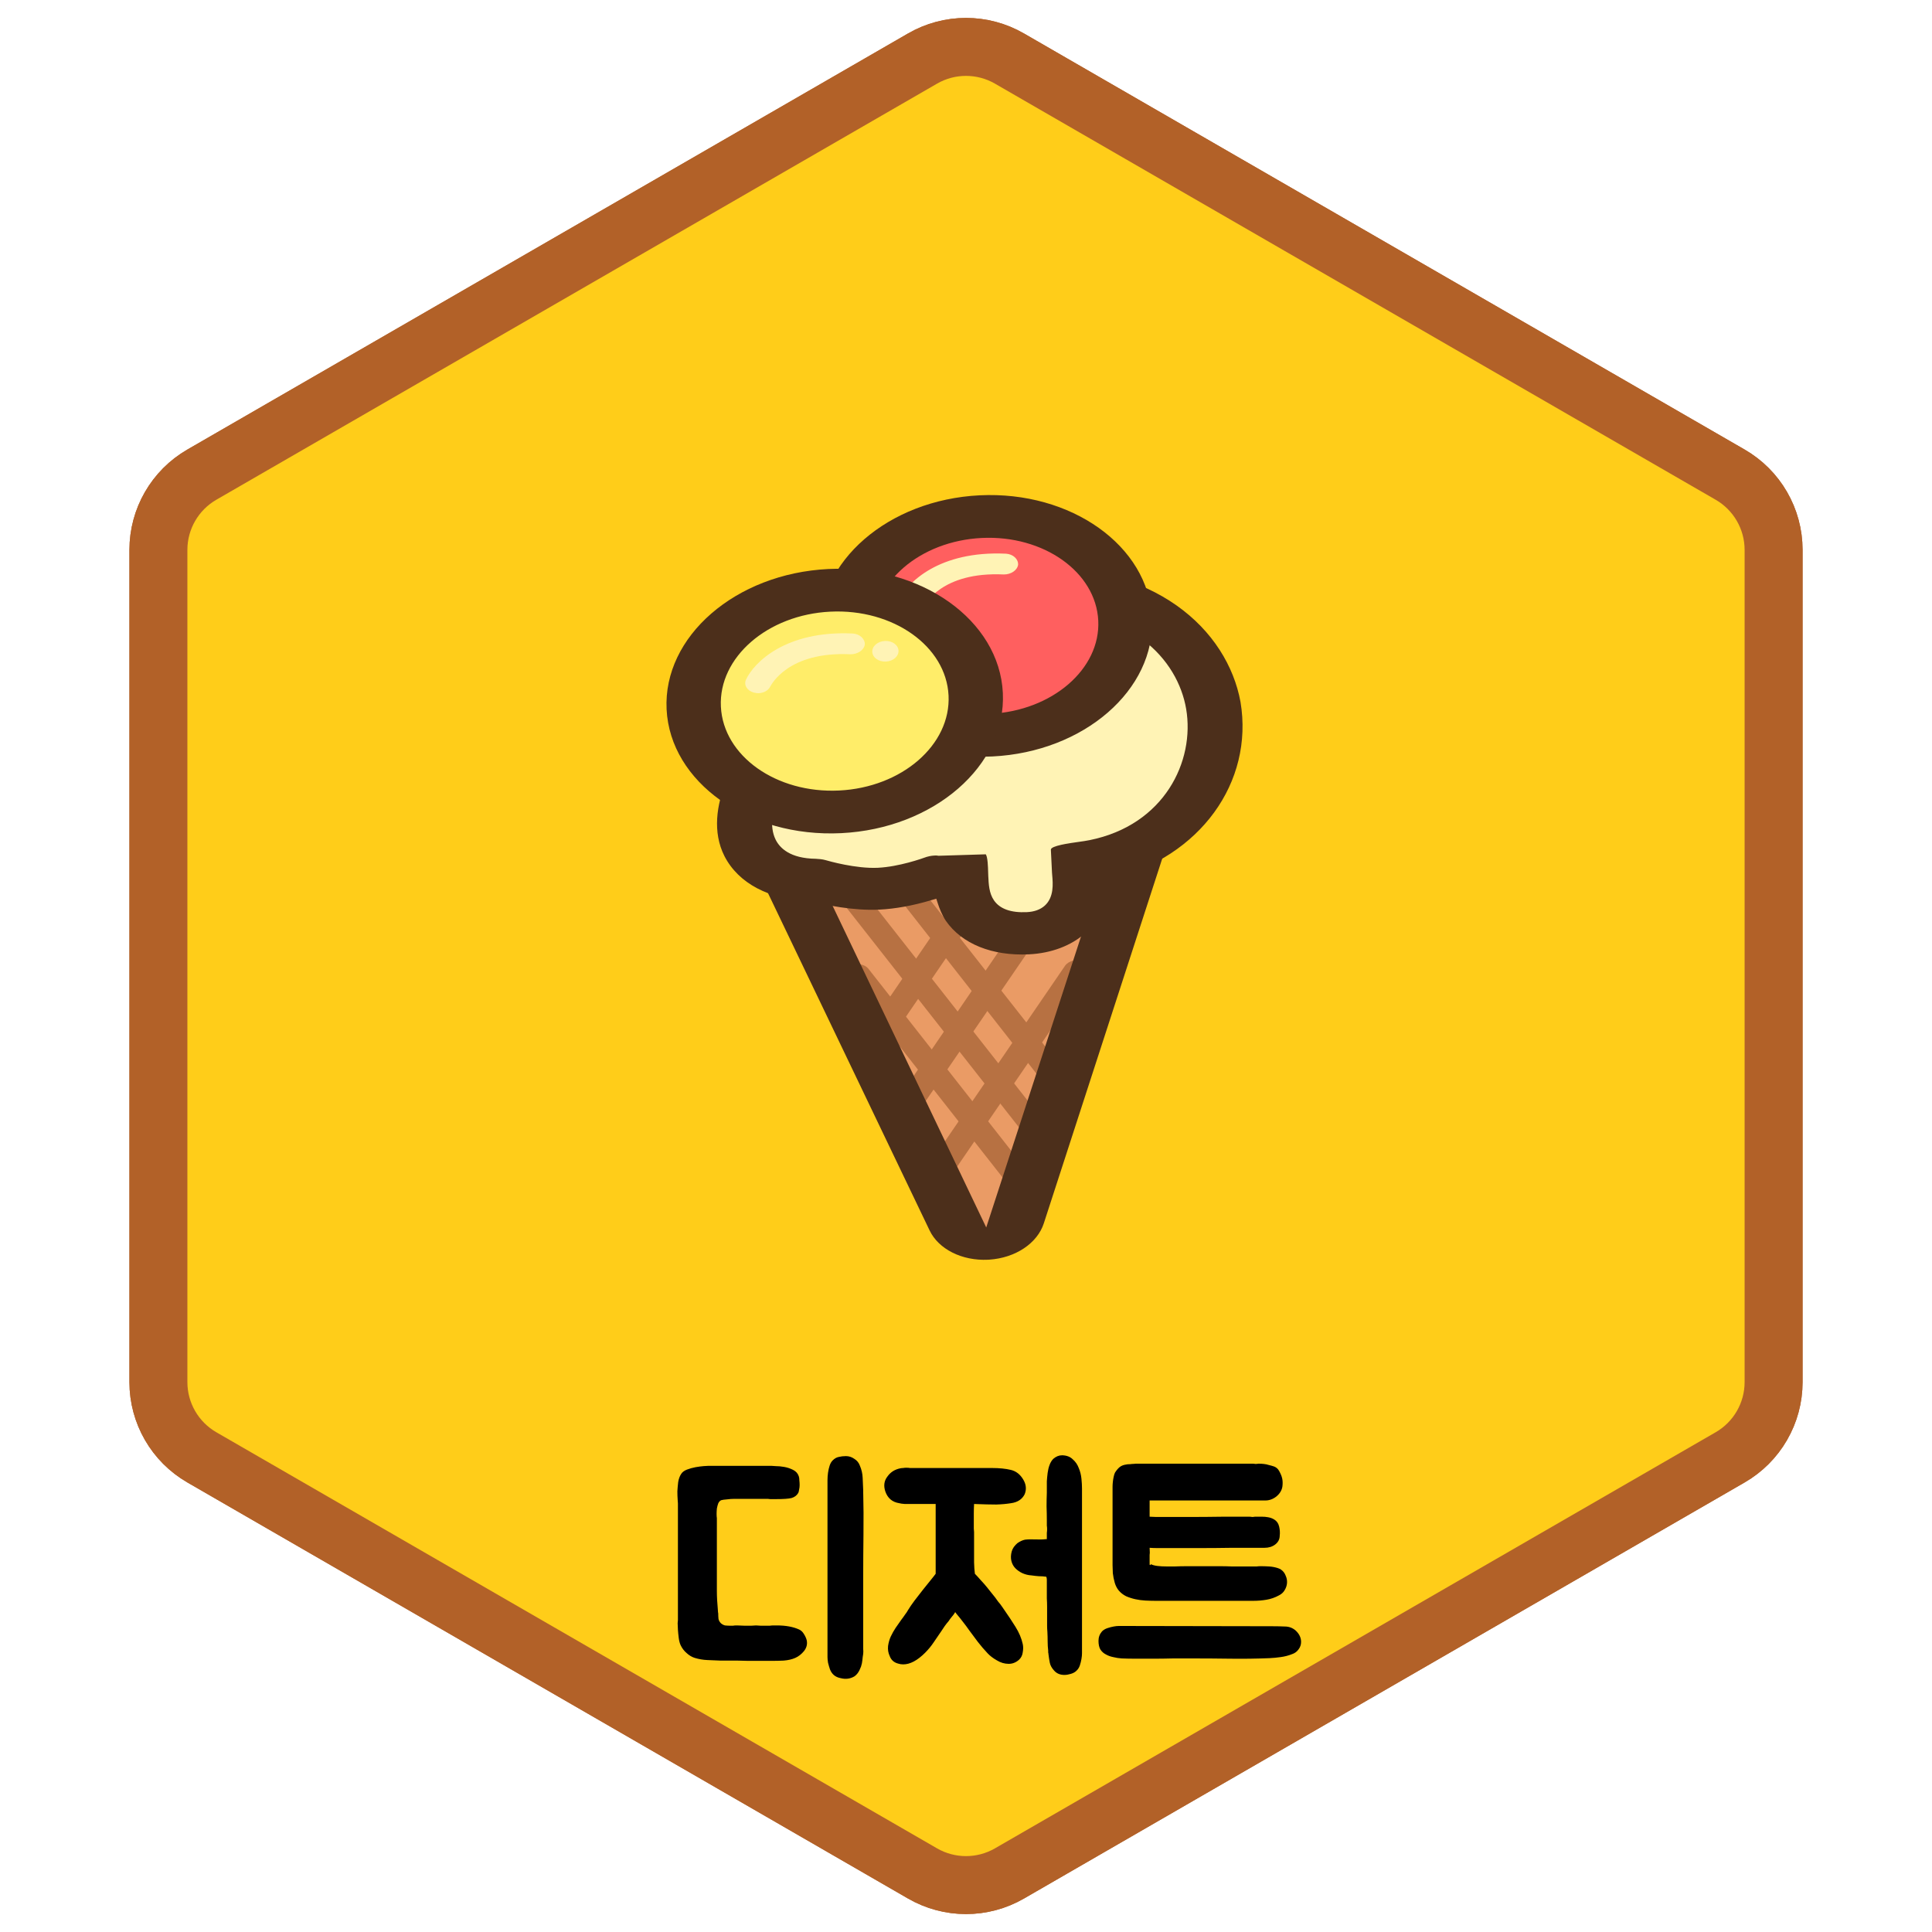 <svg width="100" height="100" viewBox="0 0 100 100" fill="none" xmlns="http://www.w3.org/2000/svg">
<path d="M47.75 3.031C49.142 2.227 50.858 2.227 52.25 3.031L89.551 24.567C90.944 25.371 91.801 26.856 91.801 28.464V71.536C91.801 73.144 90.944 74.629 89.551 75.433L52.25 96.969C50.858 97.773 49.142 97.773 47.75 96.969L10.449 75.433C9.056 74.629 8.199 73.144 8.199 71.536V28.464C8.199 26.856 9.056 25.371 10.449 24.567L47.75 3.031Z" fill="#FFCD19" stroke="#B26128" stroke-width="3"/>
<path d="M41.566 73.436V86.12H42.728V73.436H41.566ZM33.194 81.99V82.97H34.216C36.764 82.97 38.416 82.9 40.348 82.536L40.222 81.556C38.346 81.906 36.722 81.99 34.216 81.99H33.194ZM33.194 74.64V82.354H34.342V75.606H39.172V74.64H33.194ZM54.514 73.422V86.106H55.663V73.422H54.514ZM51.785 78.042V78.994H54.85V78.042H51.785ZM48.467 75.242V77.132C48.467 79.386 46.968 81.78 45.148 82.676L45.834 83.6C47.837 82.564 49.404 79.862 49.404 77.132V75.242H48.467ZM48.705 75.242V77.132C48.705 79.736 50.245 82.34 52.246 83.334L52.932 82.424C51.099 81.556 49.629 79.246 49.629 77.132V75.242H48.705ZM45.611 74.724V75.69H52.498V74.724H45.611ZM59.609 80.254V81.192H68.303V80.254H59.609ZM58.139 83.502V84.468H69.605V83.502H58.139ZM59.609 74.514V80.548H60.785V75.466H68.163V74.514H59.609ZM60.407 77.342V78.266H67.897V77.342H60.407Z" fill="black"/>
<g clip-path="url(#clip0_135_606)">
<path d="M42.244 44.442L51.024 62.766L57.206 43.709L42.244 44.442Z" fill="#EA9B65"/>
<path d="M41.958 44.85L51.06 63.907L57.519 44.087L41.958 44.85Z" fill="#EA9B65"/>
<path d="M47.219 57.451C47.106 57.456 46.992 57.44 46.876 57.401C46.558 57.261 46.429 56.955 46.614 56.679L52.725 47.737C52.911 47.483 53.331 47.373 53.649 47.514C53.968 47.654 54.097 47.96 53.911 48.236L47.8 57.155C47.666 57.318 47.446 57.44 47.219 57.451ZM44.649 55.327C44.536 55.333 44.422 55.316 44.306 55.277C43.987 55.137 43.859 54.831 44.044 54.555L50.155 45.613C50.341 45.359 50.761 45.249 51.079 45.39C51.398 45.53 51.527 45.836 51.342 46.112L45.231 55.054C45.124 55.193 44.903 55.315 44.649 55.327Z" fill="#B77142"/>
<path d="M54.489 60.091C54.277 60.101 54.062 60.023 53.921 59.852L43.328 46.361C43.131 46.126 43.22 45.787 43.503 45.618C43.786 45.448 44.187 45.517 44.384 45.753L54.977 59.243C55.174 59.479 55.084 59.817 54.801 59.987C54.699 60.058 54.594 60.086 54.489 60.091ZM54.764 56.514C54.552 56.524 54.337 56.446 54.196 56.274L45.155 44.735C44.958 44.499 45.047 44.161 45.33 43.991C45.614 43.822 46.014 43.891 46.211 44.126L55.279 55.664C55.476 55.899 55.386 56.238 55.104 56.408C55 56.48 54.869 56.509 54.764 56.514ZM52.45 61.171C52.238 61.182 52.022 61.103 51.882 60.931L43.887 50.744C43.69 50.509 43.779 50.17 44.062 50C44.346 49.831 44.746 49.9 44.943 50.135L52.938 60.323C53.134 60.558 53.045 60.897 52.762 61.066C52.66 61.139 52.556 61.166 52.45 61.171Z" fill="#B77142"/>
<path d="M48.673 61.077C48.56 61.083 48.446 61.066 48.33 61.027C48.012 60.887 47.883 60.581 48.068 60.305L55.132 49.98C55.318 49.726 55.738 49.616 56.056 49.757C56.376 49.897 56.503 50.203 56.319 50.479L49.255 60.804C49.121 60.966 48.899 61.066 48.673 61.077Z" fill="#B77142"/>
<path d="M51.143 65.203C49.795 65.269 48.578 64.658 48.115 63.684L39.335 45.359C38.988 44.622 39.111 43.795 39.665 43.147C40.194 42.479 41.111 42.056 42.124 42.006L57.114 41.271C58.809 41.188 60.241 42.203 60.306 43.535C60.32 43.819 60.281 44.089 60.191 44.337L54.031 63.31C53.697 64.353 52.559 65.112 51.197 65.2L51.143 65.203ZM51.047 63.533L57.587 43.46L41.829 44.233L51.047 63.533Z" fill="#4C2F1B"/>
<path d="M53.206 48.292C51.34 48.384 50.535 47.599 50.2 47.126C49.803 46.544 49.772 45.899 49.749 45.433L49.743 45.322L48.611 45.355C48.554 45.358 48.47 45.362 48.412 45.342C47.771 45.574 46.598 45.921 45.467 45.977C44.364 46.031 43.075 45.76 42.213 45.535L42.128 45.539C40.54 45.528 39.319 44.919 38.815 43.875C37.873 42.028 39.552 39.251 40.261 38.681C40.833 38.208 41.779 37.827 43.253 37.243C43.725 37.041 44.476 36.759 44.921 36.56C45.159 33.318 48.603 30.7 53.099 30.479C59.464 30.167 62.293 33.525 62.808 36.507C63.361 39.687 61.397 43.592 56.737 44.533C56.54 44.565 56.315 44.599 56.061 44.633C56.004 44.636 55.948 44.639 55.864 44.665L55.889 45.176C55.943 45.686 56.025 46.774 55.128 47.575C54.639 48.022 53.97 48.255 53.206 48.292Z" fill="#FFF3B5"/>
<path d="M53.26 49.396C51.358 49.489 49.79 48.858 48.959 47.664C48.746 47.343 48.623 47.011 48.541 46.758L48.462 46.516L48.16 46.605C47.245 46.877 46.333 47.041 45.521 47.081C44.143 47.148 42.71 46.838 41.979 46.647L41.941 46.637L41.901 46.636C39.82 46.568 38.215 45.72 37.496 44.309C36.241 41.83 38.402 38.606 39.259 37.92C40.044 37.283 41.247 36.809 42.639 36.26C42.754 36.208 42.872 36.163 42.996 36.114C43.148 36.056 43.308 35.993 43.46 35.925L43.586 35.868L43.608 35.755C44.306 32.238 48.175 29.615 53.016 29.377C59.805 29.044 63.529 32.629 64.208 36.329C64.906 40.502 62.1 44.359 57.534 45.496L57.328 45.548L57.324 45.717C57.297 46.773 56.909 47.642 56.172 48.299C55.446 48.95 54.413 49.34 53.26 49.396ZM51.024 44.219C51.125 44.363 51.139 44.888 51.145 45.12L51.153 45.342C51.173 45.779 51.196 46.231 51.444 46.597C51.749 47.046 52.324 47.252 53.153 47.212C53.538 47.193 53.848 47.08 54.074 46.878C54.562 46.441 54.5 45.73 54.462 45.305L54.451 45.158L54.393 43.98C54.383 43.778 55.365 43.641 55.784 43.583C56.02 43.55 56.238 43.519 56.403 43.484C60.267 42.703 61.859 39.399 61.394 36.687C60.962 34.168 58.536 31.319 53.124 31.585C51.103 31.684 49.222 32.377 47.962 33.487C46.833 34.483 46.262 35.764 46.353 37.095C46.272 37.326 44.771 37.915 43.874 38.267C42.779 38.697 41.744 39.103 41.291 39.464C40.844 39.814 39.472 42.086 40.145 43.456C40.363 43.9 40.901 44.433 42.221 44.45C42.387 44.461 42.562 44.471 42.727 44.519C42.882 44.564 44.301 44.972 45.443 44.916C46.532 44.862 47.732 44.438 47.961 44.353C48.008 44.339 48.173 44.292 48.359 44.283C48.425 44.28 48.482 44.277 48.523 44.286L48.565 44.295L51.024 44.219Z" fill="#4C2F1B"/>
<path d="M51.315 38.051C47.355 38.245 43.979 35.871 43.825 32.738C43.672 29.605 46.772 26.914 50.759 26.719C54.719 26.524 58.096 28.898 58.25 32.031C58.403 35.164 55.303 37.855 51.315 38.051Z" fill="#FF5F5F"/>
<path d="M51.369 39.154C46.633 39.386 42.632 36.538 42.449 32.805C42.266 29.085 45.97 25.869 50.706 25.637C55.443 25.405 59.444 28.253 59.627 31.986C59.81 35.706 56.105 38.922 51.369 39.154ZM50.815 27.845C47.612 28.002 45.107 30.166 45.23 32.669C45.353 35.185 48.059 37.104 51.261 36.947C54.464 36.79 56.969 34.625 56.846 32.122C56.723 29.607 54.017 27.688 50.815 27.845Z" fill="#4C2F1B"/>
<path d="M44.84 33.78C44.849 33.964 45.046 34.104 45.28 34.092C45.514 34.081 45.697 33.922 45.688 33.738C45.679 33.554 45.482 33.414 45.248 33.425C45.013 33.437 44.831 33.596 44.84 33.78Z" fill="#FF8585"/>
<path d="M47.206 31.749C47.122 31.753 47.036 31.735 46.95 31.716C46.605 31.622 46.42 31.319 46.549 31.046C46.959 30.157 48.607 28.494 52.074 28.659C52.444 28.685 52.711 28.94 52.697 29.23C52.655 29.521 52.325 29.738 51.956 29.734C48.716 29.581 47.866 31.315 47.812 31.385C47.739 31.611 47.489 31.735 47.206 31.749Z" fill="#FFF3B5"/>
<path d="M43.486 42.02C39.47 42.217 36.062 39.801 35.908 36.645C35.753 33.49 38.908 30.752 42.924 30.555C46.94 30.358 50.347 32.775 50.502 35.93C50.657 39.085 47.502 41.824 43.486 42.02Z" fill="#FFED69"/>
<path d="M43.54 43.124C38.742 43.359 34.688 40.484 34.503 36.714C34.318 32.944 38.071 29.687 42.87 29.452C47.668 29.216 51.722 32.092 51.907 35.861C52.091 39.631 48.338 42.889 43.54 43.124ZM42.978 31.659C39.729 31.818 37.187 34.024 37.313 36.577C37.438 39.13 40.182 41.076 43.432 40.917C46.681 40.758 49.222 38.551 49.097 35.999C48.972 33.446 46.227 31.5 42.978 31.659Z" fill="#4C2F1B"/>
<path d="M39.272 35.879C39.187 35.884 39.101 35.865 39.015 35.847C38.67 35.753 38.485 35.45 38.614 35.176C39.024 34.288 40.672 32.625 44.139 32.79C44.509 32.816 44.776 33.07 44.762 33.361C44.719 33.652 44.39 33.869 44.022 33.865C40.782 33.712 39.932 35.446 39.878 35.516C39.776 35.743 39.527 35.867 39.272 35.879Z" fill="#FFF3B5"/>
<path d="M45.149 33.742C45.164 34.037 45.479 34.261 45.855 34.243C46.23 34.224 46.522 33.971 46.507 33.676C46.493 33.381 46.177 33.157 45.803 33.176C45.428 33.194 45.135 33.448 45.149 33.742Z" fill="#FFF3B5"/>
</g>
<path d="M47.75 3.031C49.142 2.227 50.858 2.227 52.25 3.031L89.551 24.567C90.944 25.371 91.801 26.856 91.801 28.464V71.536C91.801 73.144 90.944 74.629 89.551 75.433L52.25 96.969C50.858 97.773 49.142 97.773 47.75 96.969L10.449 75.433C9.056 74.629 8.199 73.144 8.199 71.536V28.464C8.199 26.856 9.056 25.371 10.449 24.567L47.75 3.031Z" fill="#FFCD19" stroke="#B26128" stroke-width="3"/>
<path d="M41.361 84.342C41.464 84.389 41.548 84.468 41.613 84.58C41.678 84.683 41.725 84.785 41.753 84.888C41.8 85.093 41.753 85.285 41.613 85.462C41.482 85.621 41.333 85.737 41.165 85.812C40.997 85.887 40.796 85.933 40.563 85.952C40.367 85.961 40.166 85.966 39.961 85.966C39.756 85.966 39.532 85.966 39.289 85.966C39.065 85.966 38.874 85.966 38.715 85.966C38.556 85.966 38.37 85.961 38.155 85.952H37.287C37.072 85.943 36.848 85.933 36.615 85.924C36.391 85.915 36.172 85.877 35.957 85.812C35.808 85.765 35.668 85.681 35.537 85.56C35.406 85.448 35.304 85.313 35.229 85.154C35.182 85.051 35.15 84.925 35.131 84.776C35.112 84.627 35.098 84.487 35.089 84.356C35.08 84.225 35.075 84.113 35.075 84.02C35.084 83.917 35.089 83.861 35.089 83.852V77.818C35.089 77.799 35.084 77.729 35.075 77.608C35.066 77.487 35.061 77.347 35.061 77.188C35.07 77.029 35.084 76.871 35.103 76.712C35.131 76.544 35.182 76.404 35.257 76.292C35.313 76.199 35.411 76.124 35.551 76.068C35.7 76.012 35.85 75.97 35.999 75.942C36.158 75.914 36.298 75.895 36.419 75.886C36.55 75.877 36.629 75.872 36.657 75.872H39.933C39.942 75.872 40.012 75.877 40.143 75.886C40.283 75.886 40.432 75.9 40.591 75.928C40.75 75.956 40.904 76.007 41.053 76.082C41.202 76.157 41.3 76.269 41.347 76.418C41.366 76.474 41.375 76.544 41.375 76.628C41.384 76.703 41.389 76.782 41.389 76.866C41.389 76.95 41.38 77.029 41.361 77.104C41.352 77.179 41.338 77.235 41.319 77.272C41.244 77.403 41.128 77.491 40.969 77.538C40.82 77.575 40.554 77.594 40.171 77.594C40.05 77.594 39.947 77.594 39.863 77.594C39.788 77.585 39.746 77.58 39.737 77.58H38.029C37.898 77.58 37.763 77.589 37.623 77.608C37.492 77.617 37.394 77.631 37.329 77.65C37.264 77.678 37.212 77.734 37.175 77.818C37.147 77.893 37.124 77.981 37.105 78.084C37.096 78.177 37.091 78.271 37.091 78.364C37.091 78.457 37.096 78.527 37.105 78.574V81.92C37.105 81.939 37.105 82.088 37.105 82.368C37.105 82.639 37.124 82.979 37.161 83.39C37.161 83.437 37.166 83.474 37.175 83.502C37.175 83.605 37.18 83.703 37.189 83.796C37.208 83.88 37.25 83.955 37.315 84.02C37.38 84.076 37.45 84.113 37.525 84.132C37.609 84.141 37.688 84.146 37.763 84.146H37.945C37.982 84.137 38.043 84.132 38.127 84.132H38.155C38.314 84.141 38.435 84.146 38.519 84.146C38.612 84.146 38.738 84.146 38.897 84.146C39.009 84.137 39.088 84.132 39.135 84.132C39.182 84.132 39.256 84.137 39.359 84.146H39.849C39.914 84.137 39.975 84.132 40.031 84.132C40.096 84.132 40.157 84.132 40.213 84.132C40.67 84.132 41.053 84.202 41.361 84.342ZM44.679 85.602C44.66 85.714 44.646 85.821 44.637 85.924C44.628 86.036 44.604 86.148 44.567 86.26C44.548 86.297 44.534 86.33 44.525 86.358C44.516 86.386 44.502 86.419 44.483 86.456C44.418 86.587 44.334 86.689 44.231 86.764C44.016 86.895 43.778 86.927 43.517 86.862C43.368 86.834 43.246 86.778 43.153 86.694C43.069 86.619 43.004 86.521 42.957 86.4C42.92 86.288 42.887 86.176 42.859 86.064C42.84 85.952 42.831 85.854 42.831 85.77C42.831 85.686 42.831 85.639 42.831 85.63V76.978C42.831 76.866 42.831 76.745 42.831 76.614C42.831 76.483 42.84 76.353 42.859 76.222C42.878 76.091 42.906 75.97 42.943 75.858C42.98 75.746 43.032 75.657 43.097 75.592C43.2 75.489 43.307 75.429 43.419 75.41C43.531 75.382 43.652 75.368 43.783 75.368C43.942 75.368 44.086 75.415 44.217 75.508C44.357 75.592 44.455 75.713 44.511 75.872C44.595 76.068 44.642 76.273 44.651 76.488C44.66 76.703 44.67 76.917 44.679 77.132V77.202C44.698 77.921 44.702 78.658 44.693 79.414C44.684 80.17 44.679 80.884 44.679 81.556V85.098C44.679 85.182 44.679 85.266 44.679 85.35C44.688 85.434 44.688 85.518 44.679 85.602ZM54.156 81.612C54.026 81.593 53.895 81.584 53.764 81.584C53.643 81.575 53.517 81.561 53.386 81.542C53.227 81.533 53.074 81.495 52.924 81.43C52.784 81.365 52.663 81.281 52.56 81.178C52.458 81.075 52.388 80.949 52.35 80.8C52.313 80.651 52.318 80.487 52.364 80.31C52.383 80.235 52.42 80.156 52.476 80.072C52.541 79.988 52.602 79.923 52.658 79.876C52.789 79.783 52.919 79.722 53.05 79.694C53.2 79.675 53.377 79.671 53.582 79.68C53.797 79.689 53.983 79.685 54.142 79.666H54.184V79.61C54.184 79.498 54.184 79.409 54.184 79.344C54.194 79.269 54.198 79.204 54.198 79.148C54.198 79.092 54.194 79.031 54.184 78.966C54.184 78.901 54.184 78.807 54.184 78.686C54.184 78.443 54.179 78.205 54.17 77.972C54.17 77.729 54.175 77.491 54.184 77.258V77.062C54.184 76.941 54.184 76.81 54.184 76.67C54.194 76.521 54.208 76.376 54.226 76.236C54.245 76.087 54.278 75.951 54.324 75.83C54.371 75.699 54.436 75.592 54.52 75.508C54.66 75.387 54.809 75.326 54.968 75.326H54.996C55.22 75.335 55.398 75.405 55.528 75.536C55.668 75.657 55.771 75.807 55.836 75.984C55.911 76.161 55.958 76.348 55.976 76.544C55.995 76.731 56.004 76.899 56.004 77.048V85.448C56.004 85.457 56.004 85.499 56.004 85.574C56.004 85.658 55.995 85.756 55.976 85.868C55.958 85.98 55.929 86.092 55.892 86.204C55.855 86.316 55.794 86.409 55.71 86.484C55.645 86.549 55.551 86.601 55.43 86.638C55.309 86.675 55.197 86.694 55.094 86.694C54.87 86.694 54.693 86.619 54.562 86.47C54.441 86.339 54.366 86.204 54.338 86.064C54.31 85.924 54.287 85.775 54.268 85.616C54.268 85.588 54.264 85.56 54.254 85.532C54.254 85.504 54.254 85.471 54.254 85.434C54.236 85.285 54.226 85.126 54.226 84.958C54.226 84.79 54.221 84.622 54.212 84.454C54.203 84.351 54.198 84.253 54.198 84.16C54.198 84.057 54.198 83.955 54.198 83.852V83.53C54.198 83.437 54.198 83.32 54.198 83.18C54.198 83.031 54.194 82.881 54.184 82.732C54.184 82.573 54.184 82.424 54.184 82.284C54.184 82.144 54.184 82.023 54.184 81.92C54.184 81.873 54.184 81.822 54.184 81.766C54.184 81.71 54.175 81.659 54.156 81.612ZM51.342 75.984C51.725 75.984 52.051 76.017 52.322 76.082C52.593 76.147 52.807 76.315 52.966 76.586C53.115 76.838 53.139 77.09 53.036 77.342C52.906 77.603 52.672 77.757 52.336 77.804C52.112 77.841 51.855 77.865 51.566 77.874C51.277 77.874 50.894 77.865 50.418 77.846C50.409 78.005 50.404 78.168 50.404 78.336C50.404 78.495 50.404 78.644 50.404 78.784C50.404 78.915 50.404 79.027 50.404 79.12C50.413 79.213 50.418 79.274 50.418 79.302V80.87C50.418 80.945 50.423 81.047 50.432 81.178C50.441 81.299 50.451 81.393 50.46 81.458C50.535 81.533 50.638 81.645 50.768 81.794C50.899 81.934 51.002 82.051 51.076 82.144C51.169 82.256 51.263 82.373 51.356 82.494C51.459 82.615 51.562 82.751 51.664 82.9C51.739 82.984 51.804 83.068 51.86 83.152C51.916 83.236 51.968 83.311 52.014 83.376C52.191 83.628 52.373 83.903 52.56 84.202C52.747 84.501 52.873 84.799 52.938 85.098C52.966 85.229 52.966 85.369 52.938 85.518C52.919 85.677 52.854 85.807 52.742 85.91C52.584 86.05 52.406 86.12 52.21 86.12C51.995 86.12 51.79 86.059 51.594 85.938C51.398 85.826 51.239 85.705 51.118 85.574C50.941 85.387 50.773 85.191 50.614 84.986C50.465 84.781 50.316 84.58 50.166 84.384C50.063 84.235 49.956 84.09 49.844 83.95C49.732 83.801 49.615 83.656 49.494 83.516C49.475 83.479 49.457 83.455 49.438 83.446C49.438 83.455 49.434 83.46 49.424 83.46C49.424 83.46 49.424 83.465 49.424 83.474C49.377 83.549 49.322 83.623 49.256 83.698C49.2 83.763 49.149 83.833 49.102 83.908C49.028 83.992 48.958 84.081 48.892 84.174C48.836 84.258 48.78 84.342 48.724 84.426C48.593 84.622 48.463 84.813 48.332 85C48.202 85.196 48.052 85.378 47.884 85.546C47.483 85.947 47.105 86.148 46.75 86.148C46.657 86.148 46.568 86.134 46.484 86.106C46.27 86.05 46.125 85.919 46.05 85.714C45.975 85.555 45.947 85.383 45.966 85.196C45.994 85.009 46.041 84.846 46.106 84.706C46.181 84.547 46.265 84.398 46.358 84.258C46.452 84.118 46.55 83.978 46.652 83.838C46.718 83.754 46.778 83.67 46.834 83.586C46.9 83.502 46.956 83.418 47.002 83.334C47.086 83.194 47.198 83.031 47.338 82.844C47.487 82.648 47.632 82.461 47.772 82.284C47.922 82.097 48.057 81.929 48.178 81.78C48.3 81.631 48.383 81.523 48.43 81.458V77.846H47.576C47.221 77.846 46.974 77.846 46.834 77.846C46.703 77.837 46.605 77.823 46.54 77.804C46.185 77.748 45.947 77.547 45.826 77.202C45.724 76.903 45.761 76.642 45.938 76.418C46.097 76.194 46.321 76.054 46.61 75.998C46.657 75.989 46.703 75.984 46.75 75.984C46.797 75.975 46.848 75.97 46.904 75.97C46.998 75.97 47.063 75.975 47.1 75.984H51.342ZM66.294 81.234C66.415 81.318 66.499 81.425 66.546 81.556C66.602 81.677 66.625 81.803 66.616 81.934C66.607 82.065 66.565 82.191 66.49 82.312C66.425 82.424 66.327 82.513 66.196 82.578C65.991 82.69 65.776 82.765 65.552 82.802C65.328 82.839 65.109 82.858 64.894 82.858H64.32C64.236 82.858 64.082 82.858 63.858 82.858C63.634 82.858 63.377 82.858 63.088 82.858C62.799 82.858 62.491 82.858 62.164 82.858C61.847 82.858 61.543 82.858 61.254 82.858C60.965 82.858 60.708 82.858 60.484 82.858C60.26 82.858 60.106 82.858 60.022 82.858H59.77C59.621 82.858 59.457 82.853 59.28 82.844C59.103 82.835 58.93 82.811 58.762 82.774C58.594 82.737 58.435 82.685 58.286 82.62C58.137 82.545 58.011 82.447 57.908 82.326C57.815 82.214 57.745 82.079 57.698 81.92C57.651 81.752 57.619 81.589 57.6 81.43C57.591 81.262 57.586 81.122 57.586 81.01C57.586 80.889 57.586 80.819 57.586 80.8V77.076C57.586 77.067 57.586 77.025 57.586 76.95C57.586 76.875 57.591 76.796 57.6 76.712C57.609 76.619 57.623 76.53 57.642 76.446C57.661 76.353 57.684 76.278 57.712 76.222C57.796 76.091 57.88 75.993 57.964 75.928C58.048 75.863 58.16 75.821 58.3 75.802C58.337 75.793 58.379 75.788 58.426 75.788C58.482 75.788 58.538 75.783 58.594 75.774C58.65 75.774 58.715 75.769 58.79 75.76H64.67H64.838C64.885 75.76 64.931 75.765 64.978 75.774C65.034 75.774 65.085 75.769 65.132 75.76H65.16C65.244 75.76 65.328 75.765 65.412 75.774C65.505 75.783 65.594 75.802 65.678 75.83C65.762 75.849 65.846 75.872 65.93 75.9C66.014 75.928 66.089 75.979 66.154 76.054C66.201 76.119 66.243 76.194 66.28 76.278C66.317 76.353 66.345 76.432 66.364 76.516C66.392 76.637 66.397 76.777 66.378 76.936C66.35 77.132 66.247 77.305 66.07 77.454C65.893 77.594 65.701 77.664 65.496 77.664H59.504V78.378V78.504C59.579 78.504 59.691 78.509 59.84 78.518C59.989 78.518 60.157 78.518 60.344 78.518C60.54 78.518 60.745 78.518 60.96 78.518C61.184 78.518 61.408 78.518 61.632 78.518C62.145 78.518 62.705 78.513 63.312 78.504H64.67C64.717 78.504 64.763 78.509 64.81 78.518C64.857 78.518 64.903 78.513 64.95 78.504H65.328C65.431 78.504 65.533 78.513 65.636 78.532C65.748 78.551 65.851 78.588 65.944 78.644C66.084 78.728 66.173 78.854 66.21 79.022C66.247 79.181 66.257 79.335 66.238 79.484C66.238 79.671 66.159 79.825 66 79.946C65.851 80.058 65.669 80.114 65.454 80.114H63.774C63.205 80.123 62.677 80.128 62.192 80.128H60.246C60.125 80.128 60.003 80.128 59.882 80.128C59.761 80.128 59.635 80.123 59.504 80.114C59.513 80.301 59.518 80.413 59.518 80.45C59.518 80.487 59.518 80.497 59.518 80.478C59.518 80.45 59.513 80.413 59.504 80.366C59.504 80.31 59.504 80.282 59.504 80.282V80.856C59.504 80.921 59.504 80.963 59.504 80.982C59.513 81.001 59.523 81.01 59.532 81.01C59.541 81.001 59.551 80.991 59.56 80.982C59.569 80.973 59.579 80.968 59.588 80.968C59.653 81.005 59.756 81.033 59.896 81.052C60.045 81.071 60.213 81.08 60.4 81.08H60.456C60.503 81.08 60.619 81.08 60.806 81.08C61.002 81.071 61.226 81.066 61.478 81.066C61.73 81.066 62.001 81.066 62.29 81.066C62.579 81.066 62.85 81.066 63.102 81.066C63.354 81.066 63.573 81.071 63.76 81.08C63.947 81.08 64.068 81.08 64.124 81.08C64.311 81.08 64.46 81.08 64.572 81.08C64.684 81.08 64.777 81.08 64.852 81.08C64.927 81.08 64.992 81.08 65.048 81.08C65.104 81.071 65.169 81.066 65.244 81.066C65.393 81.066 65.543 81.071 65.692 81.08C65.841 81.089 65.991 81.117 66.14 81.164C66.168 81.173 66.191 81.183 66.21 81.192C66.238 81.201 66.266 81.215 66.294 81.234ZM58.062 85.84C57.913 85.831 57.763 85.807 57.614 85.77C57.474 85.742 57.348 85.695 57.236 85.63C57.124 85.574 57.031 85.49 56.956 85.378C56.891 85.266 56.858 85.117 56.858 84.93C56.858 84.743 56.919 84.58 57.04 84.44C57.115 84.365 57.208 84.309 57.32 84.272C57.432 84.235 57.539 84.207 57.642 84.188C57.745 84.169 57.833 84.16 57.908 84.16C57.992 84.16 58.039 84.16 58.048 84.16L65.846 84.174C66.089 84.174 66.308 84.179 66.504 84.188C66.709 84.188 66.891 84.253 67.05 84.384C67.246 84.561 67.344 84.762 67.344 84.986C67.344 85.126 67.302 85.252 67.218 85.364C67.134 85.485 67.022 85.569 66.882 85.616C66.695 85.691 66.499 85.742 66.294 85.77C66.098 85.798 65.902 85.817 65.706 85.826C65.025 85.854 64.353 85.863 63.69 85.854C63.027 85.845 62.383 85.84 61.758 85.84C61.422 85.84 61.077 85.84 60.722 85.84C60.377 85.849 60.041 85.854 59.714 85.854C59.397 85.854 59.093 85.854 58.804 85.854C58.515 85.854 58.267 85.849 58.062 85.84Z" fill="black"/>
<g clip-path="url(#clip1_135_606)">
<path d="M42.244 44.442L51.024 62.766L57.206 43.709L42.244 44.442Z" fill="#EA9B65"/>
<path d="M41.958 44.85L51.06 63.907L57.519 44.087L41.958 44.85Z" fill="#EA9B65"/>
<path d="M47.219 57.451C47.106 57.456 46.992 57.44 46.876 57.401C46.558 57.261 46.429 56.955 46.614 56.679L52.725 47.737C52.911 47.483 53.331 47.373 53.649 47.514C53.968 47.654 54.097 47.96 53.911 48.236L47.8 57.155C47.666 57.318 47.446 57.44 47.219 57.451ZM44.649 55.327C44.536 55.333 44.422 55.316 44.306 55.277C43.987 55.137 43.859 54.831 44.044 54.555L50.155 45.613C50.341 45.359 50.761 45.249 51.079 45.39C51.398 45.53 51.527 45.836 51.342 46.112L45.231 55.054C45.124 55.193 44.903 55.315 44.649 55.327Z" fill="#B77142"/>
<path d="M54.489 60.091C54.277 60.101 54.062 60.023 53.921 59.852L43.328 46.361C43.131 46.126 43.22 45.787 43.503 45.618C43.786 45.448 44.187 45.517 44.384 45.753L54.977 59.243C55.174 59.479 55.084 59.817 54.801 59.987C54.699 60.058 54.594 60.086 54.489 60.091ZM54.764 56.514C54.552 56.524 54.337 56.446 54.196 56.274L45.155 44.735C44.958 44.499 45.047 44.161 45.33 43.991C45.614 43.822 46.014 43.891 46.211 44.126L55.279 55.664C55.476 55.899 55.386 56.238 55.104 56.408C55 56.48 54.869 56.509 54.764 56.514ZM52.45 61.171C52.238 61.182 52.022 61.103 51.882 60.931L43.887 50.744C43.69 50.509 43.779 50.17 44.062 50C44.346 49.831 44.746 49.9 44.943 50.135L52.938 60.323C53.134 60.558 53.045 60.897 52.762 61.066C52.66 61.139 52.556 61.166 52.45 61.171Z" fill="#B77142"/>
<path d="M48.673 61.077C48.56 61.083 48.446 61.066 48.33 61.027C48.012 60.887 47.883 60.581 48.068 60.305L55.132 49.98C55.318 49.726 55.738 49.616 56.056 49.757C56.376 49.897 56.503 50.203 56.319 50.479L49.255 60.804C49.121 60.966 48.899 61.066 48.673 61.077Z" fill="#B77142"/>
<path d="M51.143 65.203C49.795 65.269 48.578 64.658 48.115 63.684L39.335 45.359C38.988 44.622 39.111 43.795 39.665 43.147C40.194 42.479 41.111 42.056 42.124 42.006L57.114 41.271C58.809 41.188 60.241 42.203 60.306 43.535C60.32 43.819 60.281 44.089 60.191 44.337L54.031 63.31C53.697 64.353 52.559 65.112 51.197 65.2L51.143 65.203ZM51.047 63.533L57.587 43.46L41.829 44.233L51.047 63.533Z" fill="#4C2F1B"/>
<path d="M53.206 48.292C51.34 48.384 50.535 47.599 50.2 47.126C49.803 46.544 49.772 45.899 49.749 45.433L49.743 45.322L48.611 45.355C48.554 45.358 48.47 45.362 48.412 45.342C47.771 45.574 46.598 45.921 45.467 45.977C44.364 46.031 43.075 45.76 42.213 45.535L42.128 45.539C40.54 45.528 39.319 44.919 38.815 43.875C37.873 42.028 39.552 39.251 40.261 38.681C40.833 38.208 41.779 37.827 43.253 37.243C43.725 37.041 44.476 36.759 44.921 36.56C45.159 33.318 48.603 30.7 53.099 30.479C59.464 30.167 62.293 33.525 62.808 36.507C63.361 39.687 61.397 43.592 56.737 44.533C56.54 44.565 56.315 44.599 56.061 44.633C56.004 44.636 55.948 44.639 55.864 44.665L55.889 45.176C55.943 45.686 56.025 46.774 55.128 47.575C54.639 48.022 53.97 48.255 53.206 48.292Z" fill="#FFF3B5"/>
<path d="M53.26 49.396C51.358 49.489 49.79 48.858 48.959 47.664C48.746 47.343 48.623 47.011 48.541 46.758L48.462 46.516L48.16 46.605C47.245 46.877 46.333 47.041 45.521 47.081C44.143 47.148 42.71 46.838 41.979 46.647L41.941 46.637L41.901 46.636C39.82 46.568 38.215 45.72 37.496 44.309C36.241 41.83 38.402 38.606 39.259 37.92C40.044 37.283 41.247 36.809 42.639 36.26C42.754 36.208 42.872 36.163 42.996 36.114C43.148 36.056 43.308 35.993 43.46 35.925L43.586 35.868L43.608 35.755C44.306 32.238 48.175 29.615 53.016 29.377C59.805 29.044 63.529 32.629 64.208 36.329C64.906 40.502 62.1 44.359 57.534 45.496L57.328 45.548L57.324 45.717C57.297 46.773 56.909 47.642 56.172 48.299C55.446 48.95 54.413 49.34 53.26 49.396ZM51.024 44.219C51.125 44.363 51.139 44.888 51.145 45.12L51.153 45.342C51.173 45.779 51.196 46.231 51.444 46.597C51.749 47.046 52.324 47.252 53.153 47.212C53.538 47.193 53.848 47.08 54.074 46.878C54.562 46.441 54.5 45.73 54.462 45.305L54.451 45.158L54.393 43.98C54.383 43.778 55.365 43.641 55.784 43.583C56.02 43.55 56.238 43.519 56.403 43.484C60.267 42.703 61.859 39.399 61.394 36.687C60.962 34.168 58.536 31.319 53.124 31.585C51.103 31.684 49.222 32.377 47.962 33.487C46.833 34.483 46.262 35.764 46.353 37.095C46.272 37.326 44.771 37.915 43.874 38.267C42.779 38.697 41.744 39.103 41.291 39.464C40.844 39.814 39.472 42.086 40.145 43.456C40.363 43.9 40.901 44.433 42.221 44.45C42.387 44.461 42.562 44.471 42.727 44.519C42.882 44.564 44.301 44.972 45.443 44.916C46.532 44.862 47.732 44.438 47.961 44.353C48.008 44.339 48.173 44.292 48.359 44.283C48.425 44.28 48.482 44.277 48.523 44.286L48.565 44.295L51.024 44.219Z" fill="#4C2F1B"/>
<path d="M51.315 38.051C47.355 38.245 43.979 35.871 43.825 32.738C43.672 29.605 46.772 26.914 50.759 26.719C54.719 26.524 58.096 28.898 58.25 32.031C58.403 35.164 55.303 37.855 51.315 38.051Z" fill="#FF5F5F"/>
<path d="M51.369 39.154C46.633 39.386 42.632 36.538 42.449 32.805C42.266 29.085 45.97 25.869 50.706 25.637C55.443 25.405 59.444 28.253 59.627 31.986C59.81 35.706 56.105 38.922 51.369 39.154ZM50.815 27.845C47.612 28.002 45.107 30.166 45.23 32.669C45.353 35.185 48.059 37.104 51.261 36.947C54.464 36.79 56.969 34.625 56.846 32.122C56.723 29.607 54.017 27.688 50.815 27.845Z" fill="#4C2F1B"/>
<path d="M44.84 33.78C44.849 33.964 45.046 34.104 45.28 34.092C45.514 34.081 45.697 33.922 45.688 33.738C45.679 33.554 45.482 33.414 45.248 33.425C45.013 33.437 44.831 33.596 44.84 33.78Z" fill="#FF8585"/>
<path d="M47.206 31.749C47.122 31.753 47.036 31.735 46.95 31.716C46.605 31.622 46.42 31.319 46.549 31.046C46.959 30.157 48.607 28.494 52.074 28.659C52.444 28.685 52.711 28.94 52.697 29.23C52.655 29.521 52.325 29.738 51.956 29.734C48.716 29.581 47.866 31.315 47.812 31.385C47.739 31.611 47.489 31.735 47.206 31.749Z" fill="#FFF3B5"/>
<path d="M43.486 42.02C39.47 42.217 36.062 39.801 35.908 36.645C35.753 33.49 38.908 30.752 42.924 30.555C46.94 30.358 50.347 32.775 50.502 35.93C50.657 39.085 47.502 41.824 43.486 42.02Z" fill="#FFED69"/>
<path d="M43.54 43.124C38.742 43.359 34.688 40.484 34.503 36.714C34.318 32.944 38.071 29.687 42.87 29.452C47.668 29.216 51.722 32.092 51.907 35.861C52.091 39.631 48.338 42.889 43.54 43.124ZM42.978 31.659C39.729 31.818 37.187 34.024 37.313 36.577C37.438 39.13 40.182 41.076 43.432 40.917C46.681 40.758 49.222 38.551 49.097 35.999C48.972 33.446 46.227 31.5 42.978 31.659Z" fill="#4C2F1B"/>
<path d="M39.272 35.879C39.187 35.884 39.101 35.865 39.015 35.847C38.67 35.753 38.485 35.45 38.614 35.176C39.024 34.288 40.672 32.625 44.139 32.79C44.509 32.816 44.776 33.07 44.762 33.361C44.719 33.652 44.39 33.869 44.022 33.865C40.782 33.712 39.932 35.446 39.878 35.516C39.776 35.743 39.527 35.867 39.272 35.879Z" fill="#FFF3B5"/>
<path d="M45.149 33.742C45.164 34.037 45.479 34.261 45.855 34.243C46.23 34.224 46.522 33.971 46.507 33.676C46.493 33.381 46.177 33.157 45.803 33.176C45.428 33.194 45.135 33.448 45.149 33.742Z" fill="#FFF3B5"/>
</g>
<defs>
<clipPath id="clip0_135_606">
<rect width="29.741" height="39.539" fill="white" transform="translate(34 26.456) rotate(-2.807)"/>
</clipPath>
<clipPath id="clip1_135_606">
<rect width="29.741" height="39.539" fill="white" transform="translate(34 26.456) rotate(-2.807)"/>
</clipPath>
</defs>
</svg>
